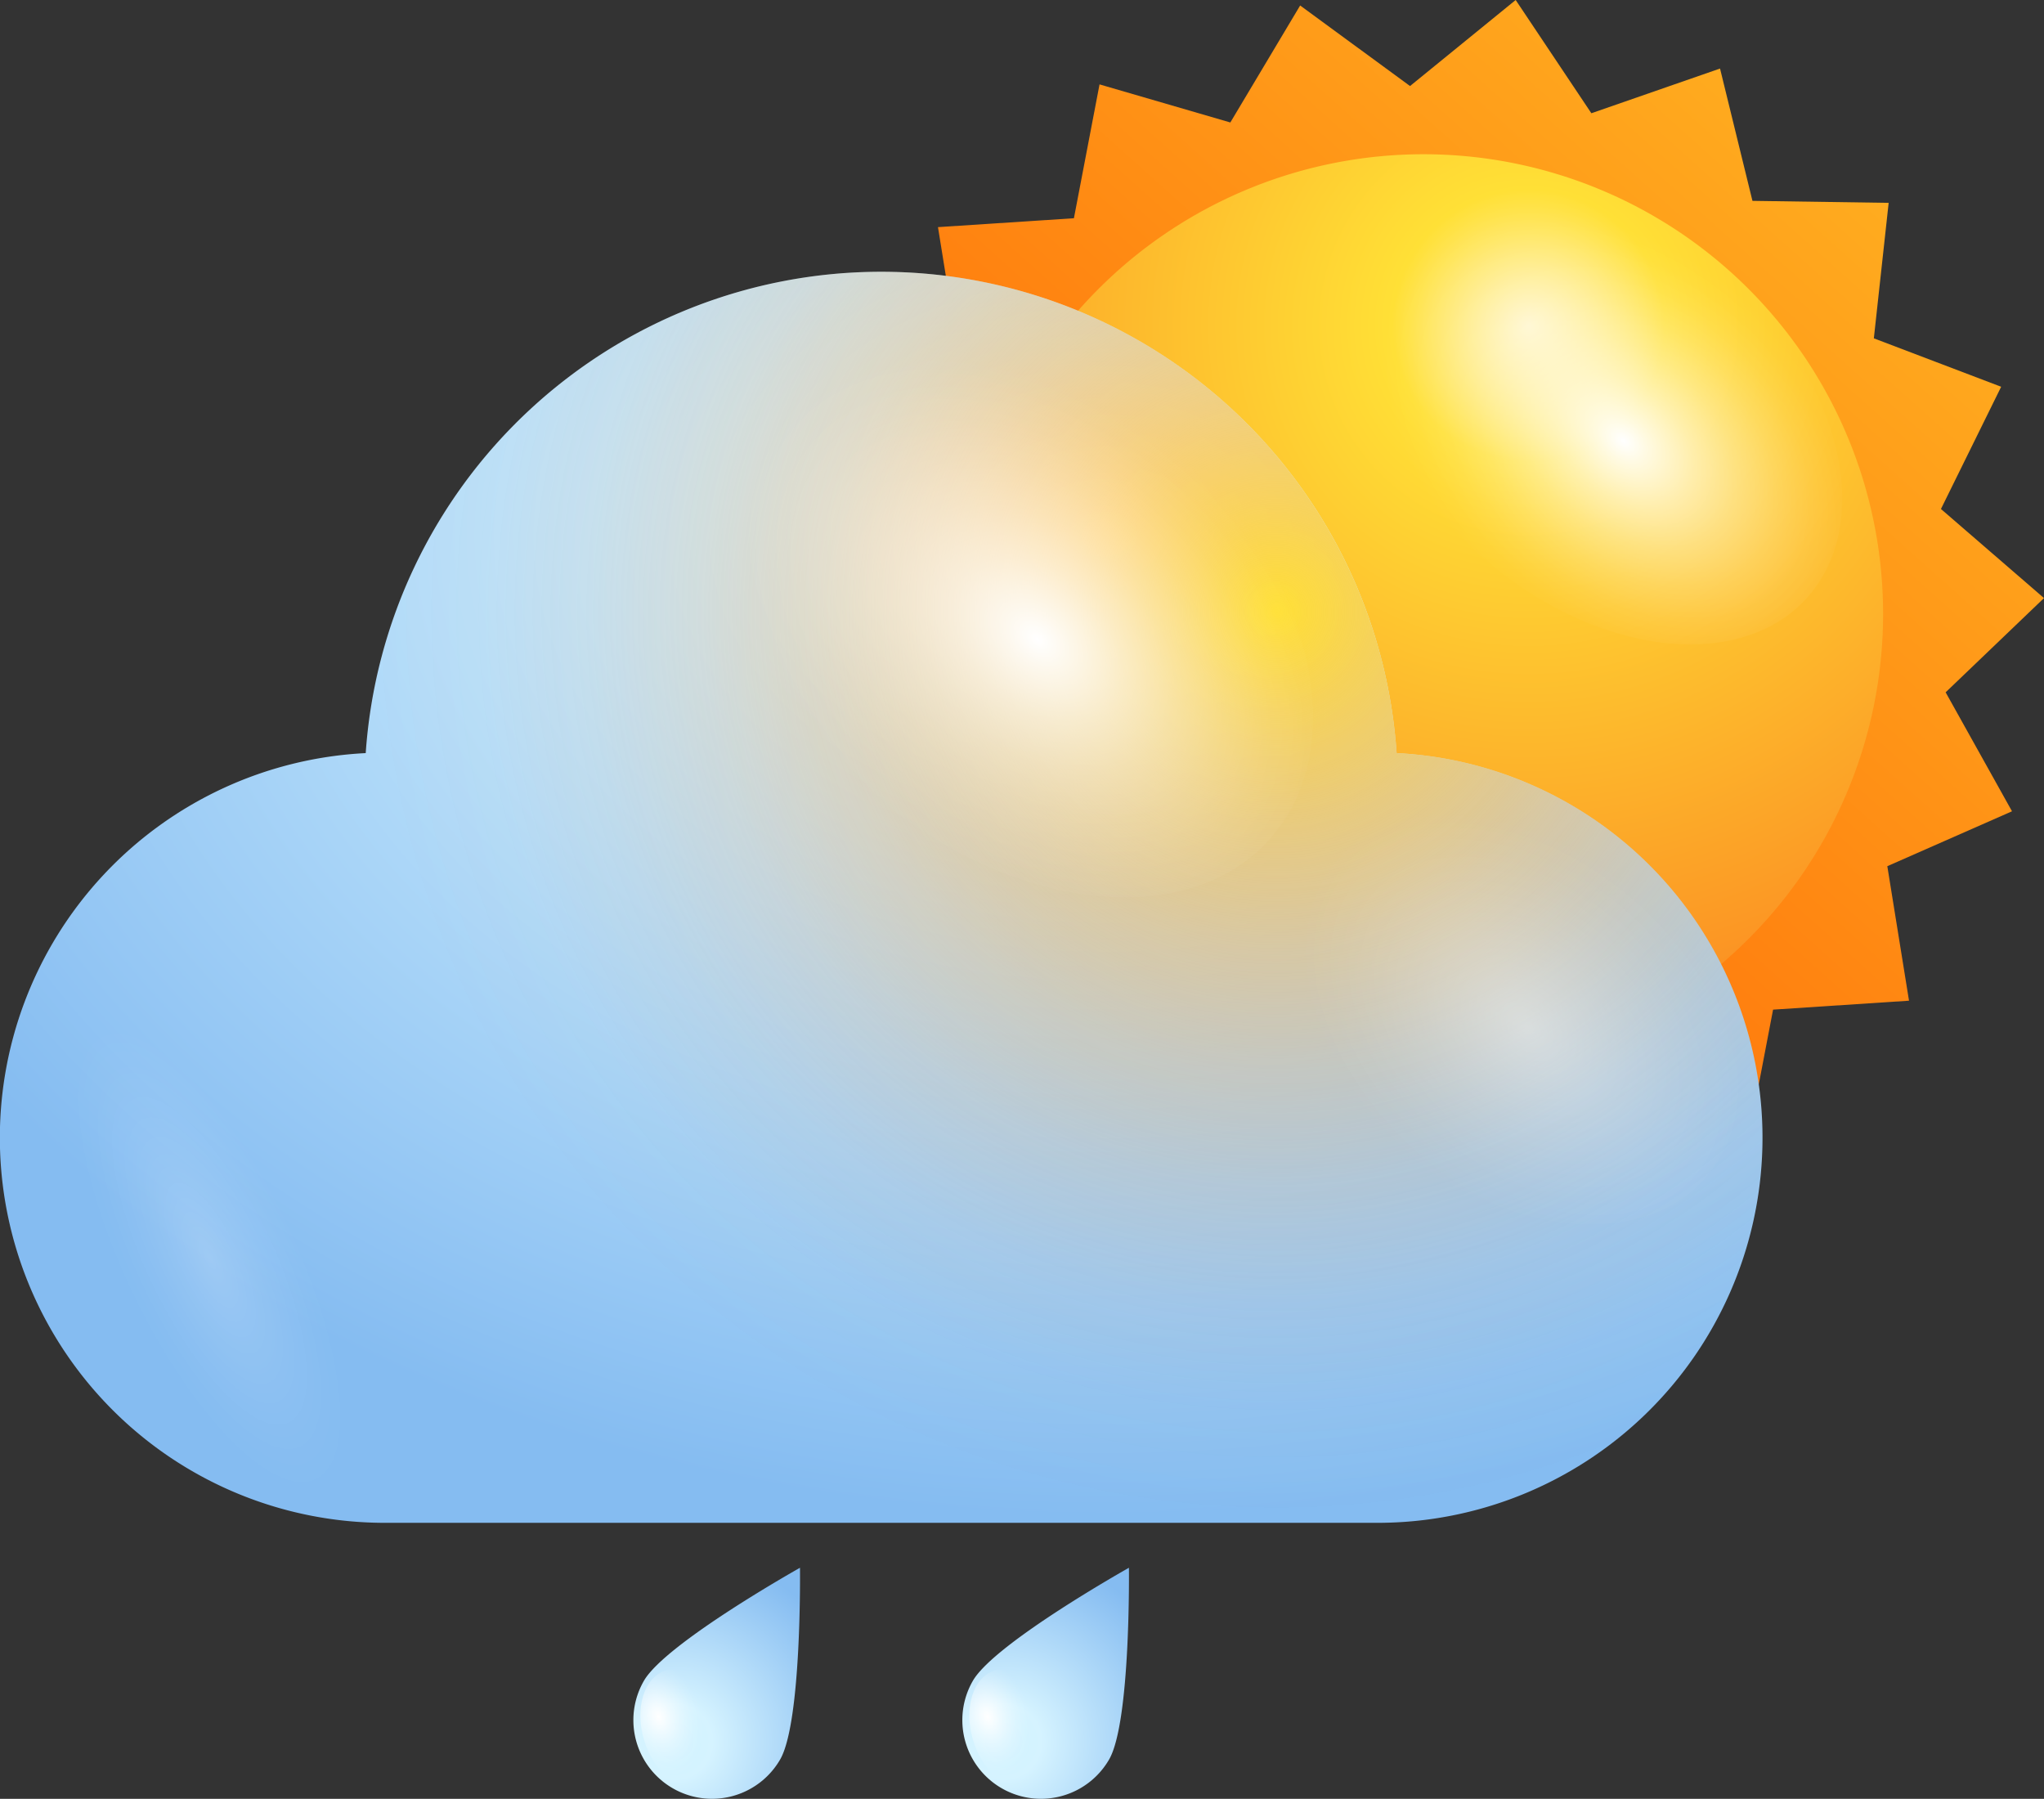 <svg xmlns="http://www.w3.org/2000/svg" xmlns:xlink="http://www.w3.org/1999/xlink" width="106.829" height="94" viewBox="0 0 106.829 94">
  <rect x="0" y="0" width="106.829" height="94" fill="#333333" stroke="none"/>
  <defs>
    <style>
      .cls-1 {
        isolation: isolate;
      }

      .cls-2 {
        fill: url(#linear-gradient);
      }

      .cls-3 {
        fill: url(#radial-gradient);
      }

      .cls-10, .cls-12, .cls-14, .cls-4, .cls-5, .cls-8, .cls-9 {
        mix-blend-mode: overlay;
      }

      .cls-4 {
        fill: url(#radial-gradient-2);
      }

      .cls-5, .cls-9 {
        opacity: 0.4;
      }

      .cls-5 {
        fill: url(#Degradado_sin_nombre_34);
      }

      .cls-6 {
        fill: url(#radial-gradient-3);
      }

      .cls-7 {
        fill: url(#radial-gradient-4);
      }

      .cls-8 {
        fill: url(#radial-gradient-5);
      }

      .cls-9 {
        fill: url(#radial-gradient-6);
      }

      .cls-10 {
        opacity: 0.2;
        fill: url(#Degradado_sin_nombre_34-2);
      }

      .cls-11 {
        fill: url(#radial-gradient-7);
      }

      .cls-12 {
        fill: url(#radial-gradient-8);
      }

      .cls-13 {
        fill: url(#radial-gradient-9);
      }

      .cls-14 {
        fill: url(#radial-gradient-10);
      }
    </style>
    <linearGradient id="linear-gradient" x1="103.968" y1="-0.962" x2="46.97" y2="62.732" gradientUnits="userSpaceOnUse">
      <stop offset="0" stop-color="#ffba24"/>
      <stop offset="1" stop-color="#f50"/>
    </linearGradient>
    <radialGradient id="radial-gradient" cx="379.712" cy="17.021" r="45.599" gradientTransform="matrix(-1, 0, 0, 1, 459.604, 0)" gradientUnits="userSpaceOnUse">
      <stop offset="0" stop-color="#fff4c3"/>
      <stop offset="0.156" stop-color="#ffe036"/>
      <stop offset="1" stop-color="#fa761c"/>
    </radialGradient>
    <radialGradient id="radial-gradient-2" cx="1490.283" cy="-1840.777" r="6.845" gradientTransform="matrix(-0.839, 1.154, -1.619, -1.313, -1645.033, -4113.68)" gradientUnits="userSpaceOnUse">
      <stop offset="0" stop-color="#fff"/>
      <stop offset="0.103" stop-color="#fff" stop-opacity="0.848"/>
      <stop offset="0.29" stop-color="#fff" stop-opacity="0.594"/>
      <stop offset="0.469" stop-color="#fff" stop-opacity="0.382"/>
      <stop offset="0.635" stop-color="#fff" stop-opacity="0.217"/>
      <stop offset="0.783" stop-color="#fff" stop-opacity="0.098"/>
      <stop offset="0.91" stop-color="#fff" stop-opacity="0.026"/>
      <stop offset="1" stop-color="#fff" stop-opacity="0"/>
    </radialGradient>
    <radialGradient id="Degradado_sin_nombre_34" data-name="Degradado sin nombre 34" cx="-2564.888" cy="2593.439" r="6.605" gradientTransform="matrix(-1.172, -1.101, 0.222, -0.728, -3520.115, -889.711)" xlink:href="#radial-gradient-2"/>
    <radialGradient id="radial-gradient-3" cx="57.669" cy="27.986" r="70.257" gradientTransform="translate(115.339 48.43) rotate(180) scale(1 0.73)" gradientUnits="userSpaceOnUse">
      <stop offset="0" stop-color="#fff"/>
      <stop offset="0.198" stop-color="#d5f3ff"/>
      <stop offset="1" stop-color="#85bcf1"/>
    </radialGradient>
    <radialGradient id="radial-gradient-4" cx="66.716" cy="31.98" r="61.703" gradientUnits="userSpaceOnUse">
      <stop offset="0" stop-color="#ffe036"/>
      <stop offset="0.081" stop-color="#fecb31" stop-opacity="0.806"/>
      <stop offset="0.182" stop-color="#fdb52b" stop-opacity="0.595"/>
      <stop offset="0.283" stop-color="#fca227" stop-opacity="0.413"/>
      <stop offset="0.384" stop-color="#fb9223" stop-opacity="0.264"/>
      <stop offset="0.484" stop-color="#fb8620" stop-opacity="0.148"/>
      <stop offset="0.582" stop-color="#fa7d1e" stop-opacity="0.066"/>
      <stop offset="0.677" stop-color="#fa781c" stop-opacity="0.017"/>
      <stop offset="0.769" stop-color="#fa761c" stop-opacity="0"/>
    </radialGradient>
    <radialGradient id="radial-gradient-5" cx="1509.479" cy="-1831.803" r="8.476" xlink:href="#radial-gradient-2"/>
    <radialGradient id="radial-gradient-6" cx="1509.224" cy="-1847.461" r="6.661" xlink:href="#radial-gradient-2"/>
    <radialGradient id="Degradado_sin_nombre_34-2" data-name="Degradado sin nombre 34" cx="10.934" cy="65.735" r="4.871" gradientTransform="matrix(0.901, -0.434, 1.263, 2.623, -81.926, -101.94)" xlink:href="#radial-gradient-2"/>
    <radialGradient id="radial-gradient-7" cx="-175.644" cy="128.77" r="9.891" gradientTransform="translate(251.765 67.314) rotate(30.001)" gradientUnits="userSpaceOnUse">
      <stop offset="0" stop-color="#d0f2ff"/>
      <stop offset="0.198" stop-color="#d5f3ff"/>
      <stop offset="1" stop-color="#85bcf1"/>
    </radialGradient>
    <radialGradient id="radial-gradient-8" cx="1662.983" cy="-1769.979" r="1.549" gradientTransform="matrix(-1.304, 0.579, -0.745, -1.946, 884.316, -4317.548)" xlink:href="#radial-gradient-2"/>
    <radialGradient id="radial-gradient-9" cx="-160.754" cy="120.173" r="9.891" xlink:href="#radial-gradient-7"/>
    <radialGradient id="radial-gradient-10" cx="1651.713" cy="-1773.335" r="1.549" gradientTransform="matrix(-1.304, 0.579, -0.745, -1.946, 884.316, -4317.548)" xlink:href="#radial-gradient-2"/>
  </defs>
  <g class="cls-1">
    <g id="Слой_2" data-name="Слой 2">
      <g id="OBJECTS">
        <g>
          <polygon class="cls-2" points="99.774 52.293 92.669 52.76 91.331 59.752 84.495 57.762 80.846 63.875 75.102 59.666 69.583 64.162 65.626 58.244 58.901 60.58 57.207 53.666 50.088 53.56 50.862 46.482 44.207 43.951 47.356 37.564 41.969 32.908 47.111 27.984 43.642 21.767 50.158 18.898 49.023 11.869 56.128 11.404 57.467 4.41 64.303 6.4 67.952 0.287 73.695 4.496 79.216 0 83.172 5.918 89.897 3.582 91.591 10.496 98.71 10.601 97.936 17.68 104.59 20.211 101.443 26.598 106.829 31.254 101.688 36.178 105.157 42.395 98.64 45.264 99.774 52.293"/>
          <path class="cls-3" d="M50.379,32.08a24.02,24.02,0,1,0,24.02-24.02A24.02,24.02,0,0,0,50.379,32.08Z"/>
          <g>
            <path class="cls-4" d="M78.059,29.609c-6.117-4.963-8.507-12.52-5.335-16.879,3.173-4.361,10.705-3.871,16.825,1.088,6.116,4.963,8.502,12.521,5.333,16.879C91.707,35.062,84.175,34.57,78.059,29.609Z"/>
            <path class="cls-5" d="M53.168,37.391c.812-2.656,4.93-1.557,9.206,2.459,4.274,4.016,7.081,9.422,6.274,12.08-.809,2.656-4.929,1.557-9.205-2.459C55.17,45.455,52.361,40.043,53.168,37.391Z"/>
          </g>
        </g>
        <g>
          <path class="cls-6" d="M72.995,39.355a27.004,27.004,0,0,0-53.881,0A20.124,20.124,0,0,0,20.123,79.578H71.986a20.124,20.124,0,0,0,1.009-40.223Z"/>
          <path class="cls-7" d="M72.995,39.355a27.004,27.004,0,0,0-53.881,0A20.124,20.124,0,0,0,20.123,79.578H71.986a20.124,20.124,0,0,0,1.009-40.223Z"/>
          <path class="cls-8" d="M46.056,41.859C38.481,35.713,35.522,26.355,39.449,20.955c3.93-5.4,13.256-4.793,20.835,1.348,7.574,6.144,10.529,15.506,6.604,20.904C62.958,48.609,53.631,48.002,46.056,41.859Z"/>
          <path class="cls-9" d="M73.138,60.023c-5.954-4.83-8.279-12.184-5.193-16.428,3.089-4.244,10.418-3.766,16.375,1.059,5.953,4.83,8.275,12.188,5.191,16.428C86.419,65.328,79.089,64.852,73.138,60.023Z"/>
          <path class="cls-10" d="M14.388,60.699C9.995,53.846,4.892,50.547,2.98,53.326c-1.905,2.775.11,10.588,4.5,17.443,4.396,6.854,9.502,10.154,11.407,7.375C20.793,75.357,18.781,67.555,14.388,60.699Z"/>
        </g>
        <g>
          <path class="cls-11" d="M40.775,91.943a4.111,4.111,0,0,1-7.121-4.111c1.135-1.967,8.157-5.906,8.157-5.906S41.911,89.977,40.775,91.943Z"/>
          <path class="cls-12" d="M33.774,91.262c-.637-1.666-.251-3.416.865-3.914,1.115-.496,2.537.453,3.174,2.119.638,1.664.25,3.418-.865,3.912C35.833,93.875,34.412,92.926,33.774,91.262Z"/>
        </g>
        <g>
          <path class="cls-13" d="M57.968,91.943a4.111,4.111,0,0,1-7.121-4.111c1.135-1.967,8.156-5.906,8.156-5.906S59.103,89.977,57.968,91.943Z"/>
          <path class="cls-14" d="M50.968,91.262c-.637-1.666-.251-3.416.865-3.914,1.115-.496,2.537.453,3.174,2.119.638,1.664.25,3.418-.865,3.912C53.026,93.875,51.605,92.926,50.968,91.262Z"/>
        </g>
      </g>
    </g>
  </g>
</svg>
